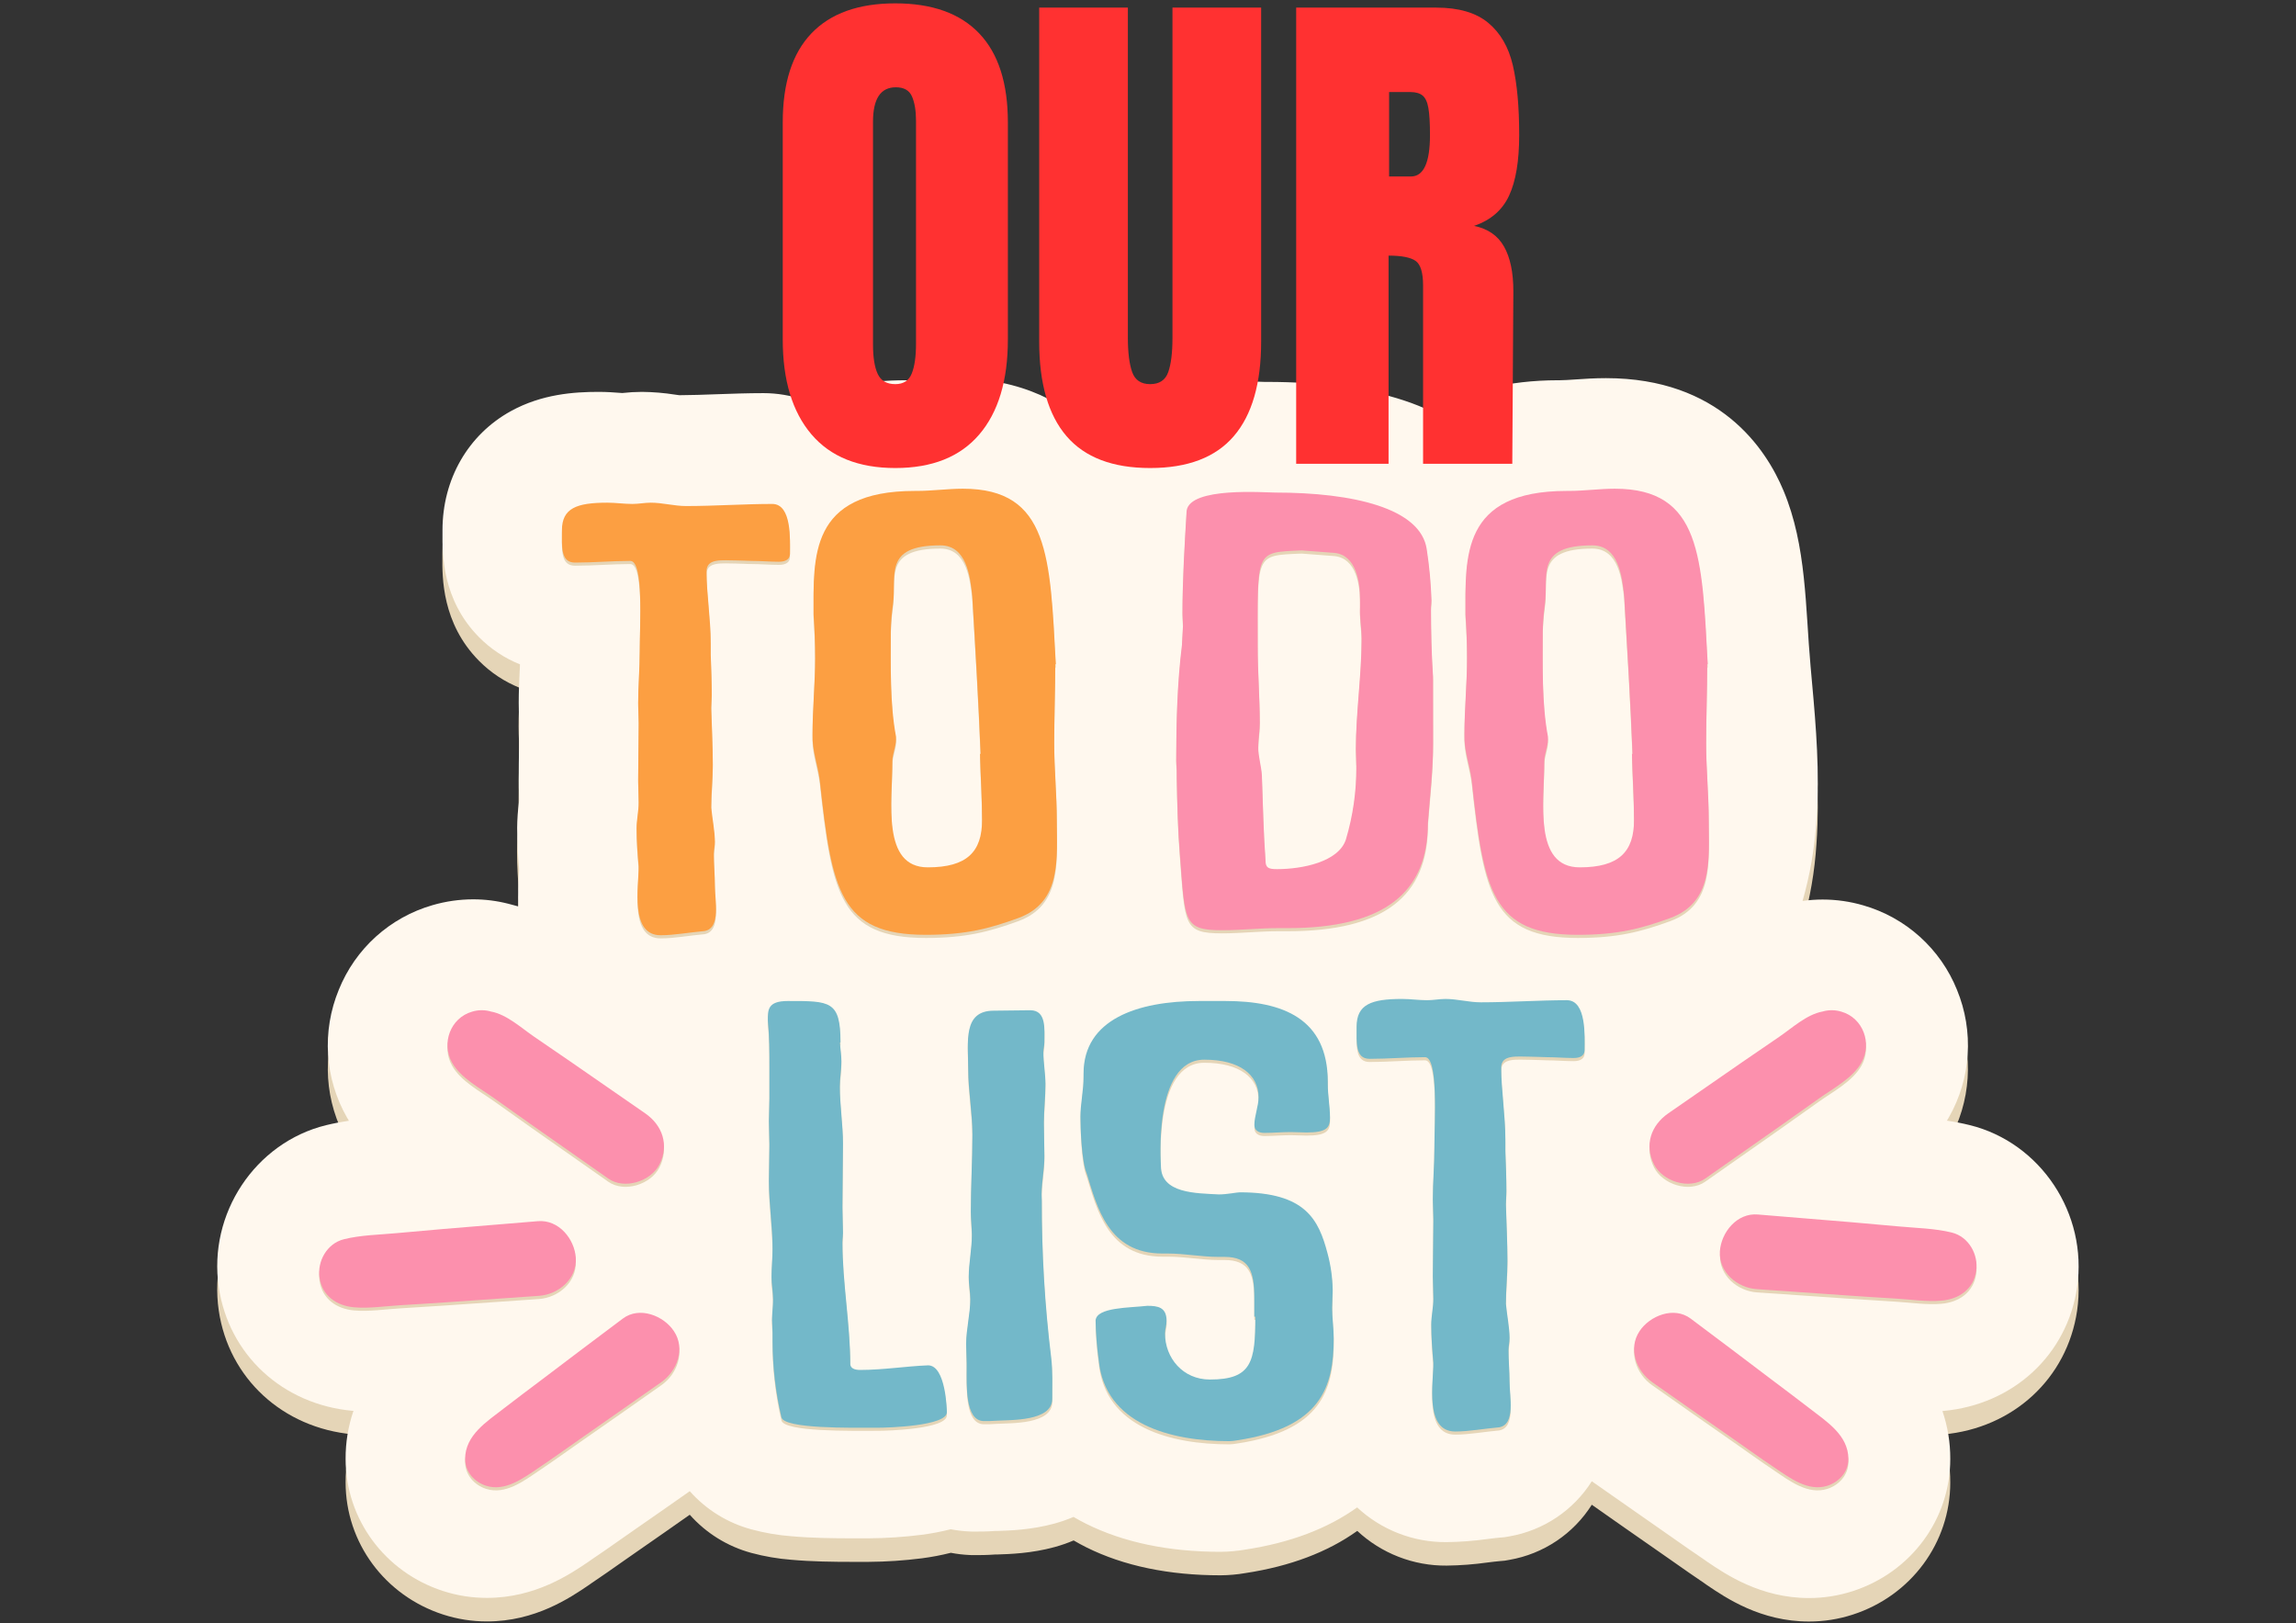 <svg xmlns="http://www.w3.org/2000/svg" xmlns:xlink="http://www.w3.org/1999/xlink" width="2245" zoomAndPan="magnify" viewBox="0 0 1683.75 1190.25" height="1587" preserveAspectRatio="xMidYMid meet" version="1.0"><rect x="0" y="0" width="1683.75" height="1190.25" fill="#333333" stroke="none"/><defs><g/></defs><path fill="#e5d5b7" d="M 1444.48 842.148 C 1438.703 840.703 1433.117 839.664 1427.727 838.902 C 1428.199 838.109 1428.688 837.281 1429.156 836.516 C 1431.156 833.008 1432.949 829.395 1434.539 825.68 C 1436.129 821.965 1437.504 818.172 1438.664 814.301 C 1439.824 810.43 1440.758 806.508 1441.473 802.531 C 1442.188 798.555 1442.672 794.551 1442.934 790.52 C 1443.191 786.488 1443.223 782.453 1443.023 778.418 C 1442.824 774.383 1442.398 770.371 1441.746 766.383 C 1441.094 762.398 1440.215 758.461 1439.113 754.57 C 1438.012 750.684 1436.695 746.871 1435.164 743.133 C 1433.672 739.426 1431.973 735.812 1430.07 732.297 C 1428.164 728.785 1426.07 725.387 1423.781 722.109 C 1421.488 718.832 1419.023 715.695 1416.375 712.699 C 1413.73 709.703 1410.922 706.867 1407.953 704.188 C 1404.984 701.512 1401.875 699.012 1398.625 696.688 C 1395.371 694.363 1391.996 692.23 1388.5 690.289 C 1385.008 688.352 1381.414 686.613 1377.719 685.082 C 1374.027 683.551 1370.262 682.23 1366.418 681.129 C 1356.68 678.293 1346.742 676.867 1336.602 676.859 C 1331.672 676.859 1326.77 677.211 1321.895 677.914 C 1327.41 658.598 1330.805 638.914 1332.07 618.863 C 1332.41 614.074 1332.672 609.301 1332.832 604.594 C 1333.969 571.449 1330.723 538.676 1327.754 505.727 C 1323.859 462.578 1324.961 417.73 1307.918 377.039 C 1295.012 346.195 1260.941 294.547 1177.652 294.547 C 1169.34 294.547 1161.891 295.051 1155.301 295.504 C 1150.902 295.797 1146.762 296.07 1143.938 296.07 L 1142.395 296.07 C 1105.891 296.07 1075.062 303.863 1050.344 319.266 C 1043.531 316.023 1036.539 313.227 1029.371 310.875 C 1002.215 301.914 968.594 297.355 929.41 297.305 L 927.316 297.223 C 923.113 297.078 916.75 296.836 909.266 296.836 C 893.559 296.594 878.008 298.043 862.613 301.184 C 833.395 307.68 814.922 321.266 803.188 335.598 C 782.637 313.668 750.207 294.547 699.527 294.547 C 691.234 294.547 683.766 295.051 677.176 295.504 C 672.793 295.797 668.637 296.07 665.812 296.07 L 664.289 296.07 C 635.637 296.07 610.508 300.941 589.066 310.406 C 579.594 307.18 569.855 305.559 559.848 305.535 C 548.098 305.535 536.668 305.941 525.613 306.348 C 515.875 306.703 506.785 307.027 498.102 307.062 L 495.129 306.656 C 487.02 305.375 478.859 304.691 470.652 304.609 C 465.832 304.637 461.027 304.918 456.238 305.453 L 454.16 305.309 C 450.281 305.016 444.988 304.609 438.883 304.609 C 420.867 304.609 397.281 306.234 374.59 318.715 C 343.164 336.035 324.414 368.68 324.414 406.043 C 324.414 406.84 324.414 407.668 324.414 408.43 C 324.285 423.039 323.992 457.027 351.293 484.574 C 355.551 488.871 360.199 492.688 365.238 496.027 C 370.281 499.363 375.609 502.152 381.227 504.395 C 381.227 506.211 381.066 508.078 380.984 509.977 C 380.676 516.746 380.316 524.406 380.316 532.555 C 380.316 536.598 380.465 540.184 380.578 543.09 C 380.578 544.715 380.707 546.336 380.707 547.297 C 380.707 553.609 380.609 560.02 380.527 566.773 C 380.414 573.949 380.316 581.383 380.316 589.012 C 380.316 593.184 380.449 596.852 380.562 600.113 C 380.562 601.492 380.66 602.809 380.676 603.945 L 380.527 605.16 C 379.676 611.52 379.219 617.902 379.164 624.316 C 379.164 635.5 379.863 645.516 380.594 654.523 C 380.594 655.188 380.512 655.887 380.48 656.488 C 379.871 664.957 379.719 673.438 380.027 681.922 C 377.656 681.211 375.156 680.543 372.723 679.977 C 364.266 677.816 355.672 676.734 346.945 676.73 C 336.797 676.738 326.852 678.16 317.109 681 C 313.266 682.105 309.496 683.43 305.805 684.965 C 302.109 686.504 298.516 688.242 295.02 690.191 C 291.523 692.137 288.152 694.273 284.898 696.602 C 281.645 698.934 278.535 701.438 275.57 704.121 C 272.602 706.805 269.797 709.648 267.152 712.648 C 264.508 715.652 262.043 718.797 259.758 722.078 C 257.473 725.359 255.379 728.762 253.48 732.281 C 251.578 735.805 249.887 739.422 248.398 743.133 C 246.859 746.875 245.539 750.691 244.438 754.586 C 243.336 758.477 242.457 762.418 241.801 766.41 C 241.148 770.402 240.723 774.418 240.523 778.457 C 240.324 782.5 240.355 786.539 240.617 790.574 C 240.879 794.609 241.371 798.621 242.086 802.602 C 242.805 806.582 243.746 810.508 244.91 814.383 C 246.074 818.258 247.453 822.055 249.047 825.77 C 250.645 829.488 252.445 833.102 254.453 836.613 C 254.906 837.426 255.41 838.238 255.879 838.984 C 250.508 839.781 244.906 840.82 239.129 842.23 C 187.055 855.137 152.496 907.258 160.434 961.016 C 167.754 1010.652 207.281 1047.047 258.754 1051.738 L 259.207 1051.738 C 255.316 1063.16 253.395 1074.906 253.445 1086.977 C 253.445 1131.078 282.176 1170.035 325.016 1183.883 C 335.453 1187.25 346.156 1188.934 357.121 1188.93 C 392.523 1188.93 418.09 1171.578 431.793 1162.262 L 434.098 1160.637 C 441.711 1155.539 448.934 1150.461 455.914 1145.543 C 459.16 1143.27 462.406 1140.996 465.652 1138.742 C 480.555 1128.387 493.684 1119.262 505.828 1110.691 C 508.816 1114.059 512.031 1117.191 515.477 1120.094 C 518.918 1122.992 522.555 1125.625 526.383 1127.996 C 530.211 1130.367 534.188 1132.449 538.32 1134.242 C 542.449 1136.035 546.688 1137.516 551.035 1138.691 C 560.617 1141.273 570.355 1142.945 580.254 1143.707 C 595.188 1145.07 611.695 1145.25 624.422 1145.25 L 636.953 1145.25 C 649.988 1145.16 662.977 1144.293 675.91 1142.652 C 683.113 1141.727 690.23 1140.375 697.273 1138.594 C 701.809 1139.469 706.387 1140.012 711.004 1140.219 L 712.871 1140.301 L 714.723 1140.301 C 718.391 1140.301 723.73 1140.301 729.965 1139.828 L 731.586 1139.828 C 740.305 1139.551 756.52 1139.031 773.336 1134.406 C 778.121 1133.098 782.793 1131.473 787.359 1129.539 C 790.402 1131.324 793.523 1133.016 796.727 1134.617 C 824.078 1148.219 857.176 1155.102 895.062 1155.102 C 901.18 1155.059 907.25 1154.52 913.277 1153.48 C 946.164 1148.48 973.594 1138.09 995.332 1122.543 C 997.527 1124.586 999.816 1126.523 1002.199 1128.348 C 1004.578 1130.176 1007.039 1131.887 1009.582 1133.48 C 1012.125 1135.074 1014.738 1136.547 1017.422 1137.895 C 1020.102 1139.238 1022.844 1140.457 1025.641 1141.543 C 1028.438 1142.633 1031.281 1143.582 1034.168 1144.402 C 1037.055 1145.219 1039.977 1145.898 1042.93 1146.438 C 1045.879 1146.98 1048.852 1147.379 1051.84 1147.641 C 1054.832 1147.898 1057.828 1148.016 1060.828 1147.992 C 1070.945 1147.867 1081.016 1147.098 1091.035 1145.688 C 1094.379 1145.281 1097.531 1144.875 1099.914 1144.684 L 1103.469 1144.375 L 1106.992 1143.758 C 1110.062 1143.219 1113.098 1142.527 1116.098 1141.672 C 1119.098 1140.82 1122.043 1139.812 1124.938 1138.652 C 1127.832 1137.492 1130.656 1136.184 1133.414 1134.727 C 1136.172 1133.273 1138.848 1131.676 1141.438 1129.941 C 1144.027 1128.207 1146.52 1126.344 1148.918 1124.348 C 1151.312 1122.352 1153.598 1120.238 1155.773 1118.004 C 1157.949 1115.77 1160.004 1113.43 1161.934 1110.98 C 1163.863 1108.531 1165.664 1105.992 1167.328 1103.355 C 1182.359 1113.938 1198.707 1125.383 1218.023 1138.805 L 1227.762 1145.605 C 1234.742 1150.477 1241.949 1155.605 1249.578 1160.703 L 1251.867 1162.324 C 1265.617 1171.645 1291.18 1188.996 1326.535 1188.996 C 1337.496 1188.996 1348.195 1187.312 1358.629 1183.945 C 1401.465 1170.117 1430.246 1131.176 1430.211 1087.043 C 1430.258 1074.984 1428.336 1063.25 1424.449 1051.836 L 1424.902 1051.836 C 1476.375 1047.227 1515.887 1010.75 1523.223 961.113 C 1531.113 907.258 1496.555 855.137 1444.48 842.148 Z M 1444.48 842.148 " fill-opacity="1" fill-rule="nonzero"/><path fill="#fff8ee" d="M 1444.48 824.992 C 1438.703 823.562 1433.117 822.508 1427.727 821.746 C 1428.199 820.949 1428.688 820.121 1429.156 819.359 C 1431.16 815.844 1432.961 812.23 1434.551 808.512 C 1436.145 804.793 1437.523 800.996 1438.684 797.121 C 1439.844 793.246 1440.785 789.316 1441.5 785.332 C 1442.215 781.352 1442.703 777.344 1442.961 773.305 C 1443.219 769.27 1443.25 765.23 1443.051 761.188 C 1442.852 757.148 1442.422 753.133 1441.766 749.141 C 1441.109 745.148 1440.23 741.207 1439.125 737.312 C 1438.023 733.422 1436.699 729.605 1435.164 725.863 C 1433.672 722.156 1431.973 718.543 1430.07 715.027 C 1428.164 711.512 1426.07 708.117 1423.781 704.84 C 1421.488 701.562 1419.023 698.426 1416.375 695.43 C 1413.73 692.434 1410.922 689.594 1407.953 686.918 C 1404.984 684.242 1401.875 681.738 1398.625 679.414 C 1395.371 677.094 1391.996 674.961 1388.5 673.02 C 1385.008 671.078 1381.414 669.344 1377.719 667.812 C 1374.027 666.277 1370.262 664.961 1366.418 663.855 C 1356.68 661.02 1346.742 659.598 1336.602 659.59 C 1331.672 659.59 1326.77 659.941 1321.895 660.645 C 1327.41 641.324 1330.805 621.641 1332.07 601.59 C 1332.418 596.797 1332.672 592.047 1332.832 587.34 C 1333.969 554.176 1330.723 521.422 1327.754 488.453 C 1323.859 445.309 1324.961 400.461 1307.918 359.766 C 1295.062 328.957 1260.988 277.273 1177.699 277.273 C 1169.391 277.273 1161.941 277.777 1155.348 278.234 C 1150.949 278.523 1146.812 278.816 1143.988 278.816 L 1142.445 278.816 C 1105.969 278.898 1075.145 286.609 1050.457 301.996 C 1043.645 298.754 1036.652 295.957 1029.484 293.605 C 1002.328 284.645 968.711 280.082 929.523 280.035 L 927.43 280.035 C 923.227 279.871 916.863 279.645 909.379 279.645 C 893.672 279.398 878.121 280.844 862.727 283.98 C 833.512 290.473 815.039 304.059 803.301 318.391 C 782.719 296.414 750.285 277.273 699.609 277.273 C 691.312 277.273 683.848 277.777 677.258 278.234 C 672.875 278.523 668.719 278.816 665.895 278.816 L 664.367 278.816 C 635.719 278.816 610.59 283.688 589.148 293.133 C 579.676 289.91 569.938 288.285 559.93 288.266 C 548.176 288.266 536.75 288.688 525.695 289.074 C 515.957 289.434 506.867 289.758 498.18 289.789 L 495.211 289.383 C 487.102 288.102 478.941 287.422 470.734 287.34 C 465.914 287.367 461.109 287.648 456.316 288.184 L 454.242 288.039 C 450.359 287.746 445.07 287.34 438.965 287.34 C 420.949 287.34 397.363 288.961 374.668 301.445 C 343.242 318.766 324.496 351.406 324.496 388.773 C 324.496 389.57 324.496 390.395 324.496 391.176 C 324.363 405.785 324.074 439.758 351.375 467.305 C 355.633 471.598 360.281 475.418 365.324 478.758 C 370.363 482.098 375.691 484.895 381.309 487.141 C 381.309 488.941 381.145 490.809 381.066 492.707 C 380.758 499.477 380.398 507.137 380.398 515.285 C 380.398 519.328 380.547 522.93 380.66 525.82 C 380.66 527.441 380.789 529.148 380.789 530.023 C 380.789 536.34 380.691 542.766 380.609 549.504 C 380.496 556.66 380.398 564.109 380.398 571.723 C 380.398 575.895 380.527 579.582 380.645 582.828 C 380.645 584.207 380.738 585.539 380.758 586.672 L 380.609 587.875 C 379.758 594.23 379.301 600.617 379.246 607.027 C 379.246 618.211 379.945 628.227 380.676 637.238 C 380.676 637.902 380.594 638.602 380.562 639.199 C 379.953 647.672 379.801 656.148 380.105 664.637 C 377.738 663.938 375.238 663.273 372.801 662.688 C 364.348 660.527 355.754 659.445 347.027 659.441 C 336.879 659.457 326.934 660.883 317.191 663.711 C 313.348 664.816 309.582 666.133 305.891 667.668 C 302.199 669.199 298.605 670.938 295.109 672.879 C 291.617 674.82 288.242 676.953 284.992 679.277 C 281.738 681.602 278.629 684.105 275.66 686.781 C 272.691 689.461 269.887 692.297 267.242 695.297 C 264.598 698.293 262.129 701.43 259.84 704.707 C 257.551 707.984 255.457 711.383 253.555 714.898 C 251.652 718.414 249.953 722.023 248.461 725.734 C 246.914 729.48 245.582 733.305 244.473 737.203 C 243.359 741.102 242.473 745.055 241.809 749.055 C 241.148 753.055 240.715 757.078 240.512 761.129 C 240.309 765.18 240.336 769.227 240.598 773.273 C 240.855 777.32 241.344 781.34 242.059 785.328 C 242.777 789.32 243.719 793.258 244.883 797.141 C 246.051 801.023 247.434 804.828 249.031 808.555 C 250.633 812.281 252.438 815.906 254.453 819.426 C 254.906 820.234 255.41 821.047 255.879 821.793 C 250.508 822.59 244.906 823.645 239.129 825.039 C 187.055 837.848 152.496 890.035 160.434 943.793 C 167.754 993.449 207.281 1029.906 258.754 1034.516 L 259.207 1034.516 C 255.316 1045.938 253.395 1057.688 253.445 1069.754 C 253.445 1113.891 282.195 1152.832 325.031 1166.66 C 335.465 1170.008 346.164 1171.676 357.121 1171.66 C 392.523 1171.66 418.09 1154.309 431.793 1144.988 L 434.098 1143.367 C 441.711 1138.27 448.934 1133.191 455.914 1128.27 C 459.16 1126 462.406 1123.727 465.652 1121.469 C 480.555 1111.113 493.684 1101.992 505.828 1093.422 C 508.816 1096.789 512.031 1099.922 515.477 1102.82 C 518.918 1105.723 522.555 1108.355 526.383 1110.727 C 530.211 1113.098 534.188 1115.18 538.32 1116.969 C 542.449 1118.762 546.688 1120.246 551.035 1121.422 C 560.617 1124.008 570.355 1125.688 580.254 1126.453 C 595.188 1127.801 611.695 1127.98 624.422 1127.98 L 636.953 1127.98 C 649.988 1127.898 662.977 1127.039 675.91 1125.398 C 683.086 1124.469 690.176 1123.117 697.191 1121.34 C 701.727 1122.223 706.305 1122.766 710.922 1122.965 L 712.789 1123.043 L 714.641 1123.043 C 718.309 1123.043 723.648 1123.043 729.883 1122.59 L 731.504 1122.59 C 740.223 1122.312 756.438 1121.793 773.254 1117.168 C 778.039 1115.855 782.715 1114.234 787.281 1112.297 C 790.316 1114.086 793.434 1115.789 796.645 1117.379 C 823.996 1130.98 857.094 1137.879 894.98 1137.879 C 901.098 1137.84 907.168 1137.297 913.195 1136.258 C 946.082 1131.273 973.516 1120.887 995.25 1105.32 C 997.445 1107.363 999.734 1109.301 1002.117 1111.129 C 1004.496 1112.953 1006.961 1114.664 1009.5 1116.258 C 1012.043 1117.855 1014.656 1119.324 1017.34 1120.672 C 1020.023 1122.016 1022.762 1123.234 1025.559 1124.32 C 1028.355 1125.41 1031.199 1126.359 1034.086 1127.18 C 1036.973 1127.996 1039.895 1128.676 1042.848 1129.219 C 1045.801 1129.758 1048.77 1130.16 1051.762 1130.418 C 1054.75 1130.676 1057.746 1130.797 1060.746 1130.77 C 1070.891 1130.648 1080.988 1129.879 1091.035 1128.465 C 1094.379 1128.059 1097.531 1127.656 1099.914 1127.461 L 1103.469 1127.152 L 1106.992 1126.535 C 1110.062 1126 1113.098 1125.305 1116.098 1124.449 C 1119.094 1123.598 1122.043 1122.59 1124.934 1121.43 C 1127.828 1120.27 1130.652 1118.965 1133.41 1117.508 C 1136.168 1116.055 1138.844 1114.457 1141.434 1112.723 C 1144.023 1110.988 1146.516 1109.125 1148.914 1107.133 C 1151.309 1105.137 1153.594 1103.023 1155.77 1100.793 C 1157.945 1098.559 1160 1096.219 1161.934 1093.773 C 1163.863 1091.324 1165.664 1088.785 1167.328 1086.148 C 1182.359 1096.715 1198.707 1108.16 1218.023 1121.582 L 1227.762 1128.387 C 1234.742 1133.254 1241.949 1138.383 1249.578 1143.48 L 1251.867 1145.105 C 1265.617 1154.422 1291.18 1171.773 1326.535 1171.773 C 1337.496 1171.773 1348.195 1170.09 1358.629 1166.727 C 1401.465 1152.895 1430.246 1113.953 1430.211 1069.82 C 1430.258 1057.762 1428.336 1046.027 1424.449 1034.613 L 1424.902 1034.613 C 1476.375 1030.004 1515.887 993.547 1523.223 943.891 C 1531.113 890.035 1496.555 837.848 1444.48 824.992 Z M 1444.48 824.992 " fill-opacity="1" fill-rule="nonzero"/><path fill="#e5d5b7" d="M 539.949 413.234 C 529.625 413.234 518.133 411.402 518.133 421.223 C 518.133 437.453 521.199 455.926 521.199 474.039 L 521.199 482.027 C 521.574 492.156 521.961 502.301 521.961 512.121 C 521.961 515.188 521.574 518.254 521.574 521.34 C 521.961 535.152 522.727 548.934 522.727 563.09 C 522.727 573.543 521.574 583.672 521.574 594.418 C 522.336 602.711 524.25 611.605 524.25 619.594 C 524.25 622.66 523.488 625.438 523.488 628.195 C 523.488 636.18 524.25 643.859 524.25 651.535 C 524.25 662.59 528.844 682.848 516.605 685.008 C 505.875 685.934 494.398 688.074 484.449 688.074 C 461.852 688.074 468.363 652.363 468.363 637.758 C 467.602 628.551 466.836 619.332 466.836 609.512 C 466.836 603.375 468.363 596.918 468.363 590.781 C 468.363 585.246 467.988 579.727 467.988 574.191 C 467.988 560.07 468.363 546.258 468.363 532.441 C 468.363 527.574 467.988 522.605 467.988 517.703 C 467.988 505.109 469.125 492.512 469.125 479.934 C 469.125 460.582 472.195 413.594 462.242 413.594 C 449.258 413.594 435.055 414.824 421.66 414.824 C 410.949 414.824 412.086 402.848 412.086 391.176 C 412.086 374.945 422.816 370.918 445.395 370.918 C 451.512 370.918 457.648 371.844 463.77 371.844 C 468.363 371.844 472.957 370.918 477.176 370.918 C 485.977 370.918 494.398 373.367 503.148 373.367 C 524.25 373.367 545.645 371.844 566.324 371.844 C 580.934 371.844 579.312 398.852 579.312 408.383 C 579.312 412.066 576.633 414.207 571.195 414.207 C 564.703 414.207 557.805 413.594 551.293 413.594 C 547.609 413.625 543.777 413.234 539.949 413.234 Z M 539.949 413.234 " fill-opacity="1" fill-rule="nonzero"/><path fill="#e5d5b7" d="M 773.094 547.133 C 773.094 565.863 775.008 584.906 775.008 603.637 C 775.008 631.57 778.84 663.809 746.684 675.48 C 725.582 683.156 708.391 687.766 678.914 687.766 C 616.141 687.766 610.008 655.84 601.207 574.758 C 599.668 562.781 595.461 552.652 595.852 540.672 C 595.852 522.25 597.766 503.207 597.766 484.785 C 597.766 474.039 597.379 463.684 596.613 452.855 C 596.613 411.094 593.172 362.266 670.879 362.266 L 672.402 362.266 C 683.508 362.266 695 360.742 706.102 360.742 C 769.652 360.742 770.023 411.059 774.277 489.395 L 773.887 489.395 C 773.855 508.742 773.094 527.785 773.094 547.133 Z M 719.121 555.117 C 717.578 516.422 715.289 477.723 712.984 439.336 C 711.457 424.598 708.781 402.262 689.641 402.262 C 647.145 402.262 657.859 424.387 654.809 445.879 C 653.906 452.398 653.391 458.953 653.266 465.535 C 653.266 490.402 652.504 518.336 657.098 542.605 L 657.098 544.438 C 657.098 549.973 654.418 554.891 654.418 560.672 C 654.418 590.148 646.383 638.355 680.391 638.355 C 709.09 638.355 720.191 626.992 720.191 603.668 C 720.191 587.438 719.055 571.414 718.664 555.152 Z M 719.121 555.117 " fill-opacity="1" fill-rule="nonzero"/><path fill="#e5d5b7" d="M 1050.957 547.133 C 1050.957 566.773 1048.652 586.09 1047.129 605.777 C 1047.129 656.746 1015.359 682.848 944.148 682.848 L 936.828 682.848 C 923.438 682.848 910.027 684.391 896.246 684.391 C 867.531 684.391 869.074 678.254 865.242 628.504 C 863.703 609.465 863.328 591.039 862.938 571.691 L 862.938 567.391 C 862.938 564.938 862.566 562.52 862.566 560.02 C 862.566 532.086 863.328 502.902 866.77 475.273 C 867.16 470.402 867.16 465.535 867.531 460.844 C 867.531 458.066 867.16 455 867.16 452.242 C 867.16 427.062 868.684 402.18 870.211 376.695 C 872.891 359.199 927.25 363.5 935.305 363.5 C 991.953 363.5 1042.113 374.863 1046.316 405.266 C 1048.23 417.684 1049.375 430.172 1049.758 442.727 C 1049.758 444.254 1049.383 446.105 1049.383 447.598 C 1049.383 464.496 1049.758 481.375 1050.91 498.582 Z M 922.332 476.508 C 922.332 495.531 923.859 513.355 923.859 532.395 C 923.859 538.223 922.707 544.066 922.707 550.25 C 922.707 557 925.012 564.062 925.387 570.816 C 926.164 591.707 926.539 612.582 928.078 633.469 C 928.078 638.68 930.367 639.605 936.488 639.605 C 954.863 639.605 981.664 634.379 987.02 617.809 C 992.199 600.371 994.754 582.559 994.68 564.371 C 994.68 560.07 994.309 555.77 994.309 551.484 C 994.309 525.074 998.512 497.121 998.512 470.711 C 998.512 462.727 996.984 455.047 997.359 447.371 L 997.359 441.852 C 997.359 429.254 994.68 409.387 978.609 407.766 L 954.488 405.914 C 920.027 407.406 922.332 405.508 922.332 476.508 Z M 922.332 476.508 " fill-opacity="1" fill-rule="nonzero"/><path fill="#e5d5b7" d="M 1251.184 547.133 C 1251.184 565.863 1253.102 584.906 1253.102 603.637 C 1253.102 631.57 1256.914 663.809 1224.758 675.48 C 1203.656 683.156 1186.484 687.766 1157.004 687.766 C 1094.219 687.766 1088.098 655.84 1079.285 574.758 C 1077.758 562.781 1073.555 552.652 1073.926 540.672 C 1073.926 522.25 1075.844 503.207 1075.844 484.785 C 1075.844 474.039 1075.469 463.684 1074.691 452.855 C 1074.691 411.094 1071.25 362.266 1148.969 362.266 L 1150.496 362.266 C 1161.598 362.266 1173.074 360.742 1184.18 360.742 C 1247.727 360.742 1248.117 411.059 1252.355 489.395 L 1251.98 489.395 C 1251.949 508.742 1251.184 527.785 1251.184 547.133 Z M 1197.195 555.117 C 1195.672 516.422 1193.367 477.723 1191.078 439.336 C 1189.551 424.598 1186.809 402.262 1167.719 402.262 C 1125.223 402.262 1135.953 424.387 1132.883 445.879 C 1131.996 452.398 1131.484 458.953 1131.359 465.535 C 1131.359 490.402 1130.594 518.336 1135.188 542.605 L 1135.188 544.438 C 1135.188 549.973 1132.512 554.891 1132.512 560.672 C 1132.512 590.148 1124.395 638.355 1158.48 638.355 C 1187.195 638.355 1198.301 626.992 1198.301 603.668 C 1198.301 587.438 1197.148 571.414 1196.773 555.152 Z M 1197.195 555.117 " fill-opacity="1" fill-rule="nonzero"/><path fill="#e5d5b7" d="M 617.051 780.469 C 617.051 786.605 615.898 792.738 615.898 798.891 C 615.898 812.703 618.203 826.828 618.203 840.641 C 618.203 856.305 617.812 871.352 617.812 887.324 C 617.812 893.816 618.203 900.227 618.203 906.363 C 618.203 908.508 617.812 910.664 617.812 913.117 C 617.812 942.902 623.559 973.305 623.559 1002.781 C 623.949 1005.539 626.629 1006.773 630.832 1006.773 C 647.684 1006.773 664.516 1004.016 680.602 1003.398 C 693.586 1003.398 694.383 1035.945 694.383 1037.793 C 694.383 1047.922 650.734 1049.156 643.461 1049.156 C 624.324 1049.156 574.945 1050.066 573.027 1041.48 C 568.742 1023.199 566.578 1004.676 566.535 985.898 L 566.535 979.406 C 566.535 976.34 566.145 973.273 566.145 970.203 C 566.145 965.336 566.91 960.059 566.91 955.156 C 566.91 949.621 565.773 944.102 565.773 938.566 C 565.773 931.816 566.535 924.754 566.535 918 C 566.535 901.414 563.859 884.84 563.859 868.25 C 563.859 859.34 564.23 850.137 564.23 841.223 C 564.23 835.707 563.859 830.172 563.859 824.344 C 563.859 818.516 564.23 813.289 564.23 807.445 L 564.23 784.492 C 564.23 773.438 564.23 762.078 563.094 750.73 C 563.094 743.055 562.707 736.285 577.703 736.285 C 608.707 736.285 616.371 735.977 616.371 766.379 C 616.371 766.688 616.371 766.688 615.98 766.688 C 616.238 771.297 617.051 775.906 617.051 780.469 Z M 617.051 780.469 " fill-opacity="1" fill-rule="nonzero"/><path fill="#e5d5b7" d="M 708.504 987.781 C 708.504 977.039 711.555 965.367 711.555 954.93 C 711.555 949.703 710.402 944.184 710.402 938.699 C 710.402 928.57 712.707 918.133 712.707 907.988 C 712.707 902.469 711.945 896.332 711.945 890.797 C 711.945 871.758 713.098 853.023 713.098 833.984 C 713.098 818.027 710.031 802.055 710.031 786.391 C 710.031 766.426 705.809 743.395 728.793 743.395 C 737.594 743.395 746.391 743.102 755.578 743.102 C 767.461 743.102 765.918 756.914 765.918 766.426 C 765.918 768.895 765.156 771.297 765.156 773.797 C 765.156 781.473 766.68 789.461 766.68 797.137 C 766.68 806.668 765.543 816.18 765.543 825.398 C 765.543 833.676 765.918 842.281 765.918 850.266 C 765.918 861.012 763.238 871.758 764.004 882.195 C 763.898 920.93 766.199 959.527 770.902 997.977 C 772.055 1007.812 771.664 1018.25 771.664 1028.07 C 771.664 1044.66 741.035 1043.426 731.082 1044.043 C 727.641 1044.352 724.199 1044.352 721.133 1044.352 C 707.727 1043.734 708.879 1018.25 708.879 1005.395 L 708.879 1001.711 C 708.879 996.695 708.504 992.395 708.504 987.781 Z M 708.504 987.781 " fill-opacity="1" fill-rule="nonzero"/><path fill="#e5d5b7" d="M 919.816 954.004 C 919.816 934.656 916.375 923.91 898 923.91 L 893.406 923.91 C 881.152 923.91 868.895 921.461 856.27 921.461 L 852.422 921.461 C 812.617 921.461 804.566 887.371 796.922 862.812 C 793.109 853.902 792.359 829.035 792.359 821.047 C 792.359 811.52 794.648 802.008 794.648 791.832 L 794.648 789.379 C 794.648 749.773 834.078 736.25 879.254 736.25 L 898.73 736.25 C 940.84 736.25 973.758 749.238 973.758 795.531 L 973.758 797.367 C 973.758 805.352 975.379 813.953 975.379 821.926 C 975.379 829.309 972.703 832.688 958.141 832.688 C 954.328 832.688 950.496 832.379 946.664 832.379 C 940.172 832.379 933.68 832.996 927.188 832.996 C 922.594 832.996 919.914 830.836 919.914 827.152 C 919.914 820.66 922.984 813.336 922.984 806.879 C 922.984 790.305 909.203 779.281 883.164 779.281 C 845.652 779.281 851.383 855.137 851.383 857.277 C 851.383 877.551 877.047 877.242 893.879 878.152 C 900.016 878.152 906.863 876.625 909.203 876.625 C 957.43 876.625 967.004 896.574 973.516 921.152 C 975.918 930 977.195 939.008 977.344 948.176 C 977.344 952.477 976.957 957.07 976.957 961.375 C 976.957 968.742 978.109 976.422 978.109 983.789 C 978.109 1019.727 968.531 1049.203 907.285 1058.457 C 905.387 1058.816 903.473 1059.02 901.539 1059.074 C 858.672 1059.074 810.426 1046.785 805.77 999.812 C 804.414 990.117 803.645 980.379 803.465 970.594 C 804.242 960.758 827.973 961.375 841.367 959.848 C 849.027 959.848 855.539 960.758 855.539 970.902 C 855.539 973.969 854.383 977.039 854.383 980.105 C 854.383 997.961 867.371 1013.883 887.305 1013.883 C 917.934 1013.883 920.613 1000.996 920.613 967.816 L 919.852 967.816 Z M 919.816 954.004 " fill-opacity="1" fill-rule="nonzero"/><path fill="#e5d5b7" d="M 1122.723 777.125 C 1112.383 777.125 1100.891 775.289 1100.891 785.109 C 1100.891 801.344 1103.957 819.812 1103.957 837.93 L 1103.957 845.914 C 1104.348 856.043 1104.719 866.188 1104.719 876.008 C 1104.719 879.078 1104.348 882.145 1104.348 885.23 C 1104.719 899.043 1105.484 912.824 1105.484 926.977 C 1105.484 937.43 1104.348 947.559 1104.348 958.305 C 1105.109 966.602 1107.027 975.496 1107.027 983.48 C 1107.027 986.551 1106.262 989.324 1106.262 992.086 C 1106.262 1000.07 1107.027 1007.75 1107.027 1015.426 C 1107.027 1026.48 1111.621 1046.738 1099.363 1048.898 C 1088.652 1049.82 1077.156 1051.965 1067.207 1051.965 C 1044.629 1051.965 1051.137 1016.336 1051.137 1001.645 C 1050.359 992.441 1049.594 983.223 1049.594 973.402 C 1049.594 967.266 1051.137 960.805 1051.137 954.668 C 1051.137 949.133 1050.746 943.617 1050.746 938.082 C 1050.746 923.957 1051.137 910.145 1051.137 896.332 C 1051.137 891.461 1050.746 886.496 1050.746 881.594 C 1050.746 868.996 1051.898 856.402 1051.898 843.82 C 1051.898 824.473 1054.953 777.48 1045 777.48 C 1032.016 777.48 1017.828 778.715 1004.422 778.715 C 993.707 778.715 994.859 766.734 994.859 755.066 C 994.859 738.832 1005.574 734.809 1028.152 734.809 C 1034.289 734.809 1040.406 735.734 1046.543 735.734 C 1051.137 735.734 1055.73 734.809 1059.934 734.809 C 1068.734 734.809 1077.156 737.258 1085.906 737.258 C 1107.008 737.258 1128.387 735.734 1149.066 735.734 C 1163.676 735.734 1162.055 762.742 1162.055 772.27 C 1162.055 775.957 1159.375 778.098 1154.02 778.098 C 1147.523 778.098 1140.609 777.48 1134.102 777.48 C 1130.367 777.434 1126.555 777.125 1122.723 777.125 Z M 1122.723 777.125 " fill-opacity="1" fill-rule="nonzero"/><path fill="#e5d5b7" d="M 473.184 818.695 L 418.562 780.875 C 409.684 774.723 400.707 768.668 391.844 762.582 C 382.316 756.086 371.668 746.168 360.125 744.027 C 357.848 743.359 355.52 743.035 353.148 743.047 C 350.773 743.062 348.453 743.414 346.18 744.109 C 330.289 748.719 323.457 767.352 331.574 781.555 C 338.066 792.918 352.023 800.207 362.594 807.707 C 371.844 814.297 381.082 820.902 390.367 827.426 L 446.059 866.496 C 457.875 874.793 477.211 868.512 483.539 856.156 C 490.828 841.906 485.844 827.539 473.184 818.695 Z M 473.184 818.695 " fill-opacity="1" fill-rule="nonzero"/><path fill="#e5d5b7" d="M 394.488 897.727 L 325.047 903.473 C 313.684 904.398 302.434 905.438 291.137 906.492 C 278.281 907.68 264.664 907.871 252.18 910.973 C 239.695 914.074 232.539 927.207 234.324 939.137 C 236.289 952.43 246.789 959.734 259.613 960.887 C 270.652 961.875 282.453 960.012 293.523 959.359 C 304.594 958.711 316.152 957.98 327.449 957.203 L 395.203 952.527 C 409.457 951.535 423.09 940.16 422.199 924.805 C 421.402 910.777 409.766 896.477 394.488 897.727 Z M 394.488 897.727 " fill-opacity="1" fill-rule="nonzero"/><path fill="#e5d5b7" d="M 494.238 978.402 C 486.738 967.039 469.027 959.977 456.805 969.117 C 437.023 983.887 417.312 998.738 397.672 1013.672 C 388.254 1020.816 378.762 1027.844 369.426 1035.082 C 357.008 1044.707 341.102 1054.645 341.102 1072.074 C 341.102 1081.523 347.871 1088.941 356.457 1091.715 C 370.645 1096.309 384.215 1085.875 395.414 1078.324 C 405.625 1071.492 415.625 1064.27 425.719 1057.223 C 445.48 1043.48 465.203 1029.672 484.887 1015.801 C 496.574 1007.715 502.793 991.289 494.238 978.402 Z M 494.238 978.402 " fill-opacity="1" fill-rule="nonzero"/><path fill="#e5d5b7" d="M 1223.379 818.695 L 1278 780.875 C 1286.879 774.723 1295.855 768.668 1304.734 762.582 C 1314.246 756.086 1324.895 746.168 1336.453 744.027 C 1338.73 743.359 1341.059 743.035 1343.43 743.047 C 1345.805 743.062 1348.129 743.414 1350.398 744.109 C 1366.273 748.719 1373.121 767.352 1365.008 781.555 C 1358.512 792.918 1344.555 800.207 1334.004 807.707 C 1324.75 814.297 1315.516 820.902 1306.215 827.426 C 1287.676 840.488 1269.105 853.512 1250.504 866.496 C 1238.703 874.793 1219.352 868.512 1213.039 856.156 C 1205.734 841.906 1210.734 827.539 1223.379 818.695 Z M 1223.379 818.695 " fill-opacity="1" fill-rule="nonzero"/><path fill="#e5d5b7" d="M 1289.07 892.844 L 1358.512 898.57 C 1369.875 899.496 1381.109 900.535 1392.406 901.59 C 1405.277 902.793 1418.898 902.973 1431.363 906.07 C 1443.832 909.172 1451.004 922.305 1449.219 934.234 C 1447.258 947.527 1436.738 954.832 1423.93 955.984 C 1412.875 956.977 1401.09 955.109 1390.004 954.457 C 1378.918 953.809 1367.395 953.078 1356.094 952.301 L 1288.406 947.656 C 1274.152 946.652 1260.52 935.273 1261.395 919.934 C 1262.207 905.875 1273.844 891.574 1289.07 892.844 Z M 1289.07 892.844 " fill-opacity="1" fill-rule="nonzero"/><path fill="#e5d5b7" d="M 1202.324 978.402 C 1209.824 967.039 1227.535 959.977 1239.758 969.117 C 1259.527 983.887 1279.246 998.738 1298.91 1013.672 C 1308.309 1020.816 1317.805 1027.844 1327.137 1035.082 C 1339.555 1044.707 1355.477 1054.645 1355.496 1072.074 C 1355.496 1081.523 1348.727 1088.941 1340.121 1091.715 C 1325.934 1096.309 1312.363 1085.875 1301.164 1078.324 C 1290.938 1071.492 1280.957 1064.27 1270.859 1057.223 C 1251.086 1043.48 1231.367 1029.672 1211.691 1015.801 C 1199.988 1007.715 1193.77 991.289 1202.324 978.402 Z M 1202.324 978.402 " fill-opacity="1" fill-rule="nonzero"/><path fill="#fc9f42" d="M 539.949 410.945 C 529.625 410.945 518.133 409.094 518.133 418.934 C 518.133 435.164 521.199 453.637 521.199 471.75 L 521.199 479.738 C 521.574 489.867 521.961 499.996 521.961 509.816 C 521.961 512.898 521.574 515.969 521.574 519.035 C 521.961 532.848 522.727 546.629 522.727 560.801 C 522.727 571.238 521.574 581.367 521.574 592.113 C 522.336 600.406 524.25 609.316 524.25 617.305 C 524.25 620.371 523.488 623.133 523.488 625.891 C 523.488 633.875 524.25 641.555 524.25 649.23 C 524.25 660.285 528.844 680.559 516.605 682.703 C 505.875 683.629 494.398 685.77 484.449 685.77 C 461.852 685.77 468.363 650.156 468.363 635.449 C 467.602 626.23 466.836 617.027 466.836 607.191 C 466.836 601.055 468.363 594.609 468.363 588.461 C 468.363 582.941 467.988 577.406 467.988 571.887 C 467.988 557.766 468.363 543.934 468.363 530.121 C 468.363 525.25 467.988 520.301 467.988 515.383 C 467.988 502.785 469.125 490.207 469.125 477.609 C 469.125 458.262 472.195 411.285 462.242 411.285 C 449.258 411.285 435.055 412.52 421.66 412.52 C 410.949 412.52 412.086 400.543 412.086 388.871 C 412.086 372.637 422.816 368.598 445.395 368.598 C 451.512 368.598 457.648 369.523 463.77 369.523 C 468.363 369.523 472.957 368.598 477.176 368.598 C 485.977 368.598 494.398 371.062 503.148 371.062 C 524.25 371.062 545.645 369.523 566.324 369.523 C 580.934 369.523 579.312 396.547 579.312 406.059 C 579.312 409.746 576.633 411.902 571.195 411.902 C 564.703 411.902 557.805 411.285 551.293 411.285 C 547.609 411.254 543.777 410.945 539.949 410.945 Z M 539.949 410.945 " fill-opacity="1" fill-rule="nonzero"/><path fill="#fc9f42" d="M 773.094 544.828 C 773.094 563.559 775.008 582.598 775.008 601.332 C 775.008 629.281 778.84 661.52 746.684 673.191 C 725.582 680.867 708.391 685.461 678.914 685.461 C 616.141 685.461 610.008 653.535 601.207 572.473 C 599.668 560.492 595.461 550.363 595.852 538.383 C 595.852 519.961 597.766 500.922 597.766 482.496 C 597.766 471.75 597.379 461.297 596.613 450.551 C 596.613 408.805 593.172 359.977 670.879 359.977 L 672.402 359.977 C 683.508 359.977 695 358.355 706.102 358.355 C 769.652 358.355 770.023 408.672 774.277 487.027 L 773.887 487.027 C 773.855 506.438 773.094 525.48 773.094 544.828 Z M 719.121 552.812 C 717.578 514.117 715.289 475.438 712.984 437.047 C 711.457 422.309 708.781 399.891 689.641 399.891 C 647.145 399.891 657.859 422 654.809 443.492 C 653.906 450.012 653.391 456.566 653.266 463.148 C 653.266 488.016 652.504 515.969 657.098 540.219 L 657.098 542.066 C 657.098 547.586 654.418 552.504 654.418 558.301 C 654.418 587.777 646.383 635.988 680.391 635.988 C 709.09 635.988 720.191 624.625 720.191 601.281 C 720.191 585.051 719.055 569.047 718.664 552.766 Z M 719.121 552.812 " fill-opacity="1" fill-rule="nonzero"/><path fill="#fc90ad" d="M 1050.957 544.828 C 1050.957 564.484 1048.652 583.785 1047.129 603.473 C 1047.129 654.457 1015.359 680.559 944.148 680.559 L 936.828 680.559 C 923.438 680.559 910.027 682.086 896.246 682.086 C 867.531 682.086 869.074 675.949 865.242 626.199 C 863.703 607.16 863.328 588.734 862.938 569.387 L 862.938 565.086 C 862.938 562.617 862.566 560.215 862.566 557.715 C 862.566 529.766 863.328 500.594 866.77 472.953 C 867.16 468.082 867.16 463.215 867.531 458.523 C 867.531 455.762 867.16 452.695 867.16 449.934 C 867.16 424.742 868.684 399.875 870.211 374.391 C 872.891 356.879 927.25 361.18 935.305 361.18 C 991.953 361.18 1042.113 372.543 1046.316 402.945 C 1048.23 415.359 1049.375 427.848 1049.758 440.406 C 1049.758 441.949 1049.383 443.785 1049.383 445.277 C 1049.383 462.156 1049.758 479.055 1050.91 496.246 Z M 922.332 474.203 C 922.332 493.242 923.859 511.051 923.859 530.09 C 923.859 535.934 922.707 541.762 922.707 547.945 C 922.707 554.715 925.012 561.773 925.387 568.527 C 926.164 589.402 926.539 610.293 928.078 631.164 C 928.078 636.391 930.367 637.301 936.488 637.301 C 954.863 637.301 981.664 632.09 987.02 615.5 C 992.199 598.07 994.75 580.266 994.68 562.082 C 994.68 557.781 994.309 553.48 994.309 549.098 C 994.309 522.688 998.512 494.75 998.512 468.344 C 998.512 460.355 996.984 452.68 997.359 445 L 997.359 439.5 C 997.359 426.918 994.68 407.035 978.609 405.41 L 954.488 403.578 C 920.027 405.117 922.332 403.27 922.332 474.203 Z M 922.332 474.203 " fill-opacity="1" fill-rule="nonzero"/><path fill="#fc90ad" d="M 1251.184 544.828 C 1251.184 563.559 1253.102 582.598 1253.102 601.332 C 1253.102 629.281 1256.914 661.52 1224.758 673.191 C 1203.656 680.867 1186.484 685.461 1157.004 685.461 C 1094.219 685.461 1088.098 653.535 1079.285 572.473 C 1077.758 560.492 1073.555 550.363 1073.926 538.383 C 1073.926 519.961 1075.844 500.922 1075.844 482.496 C 1075.844 471.75 1075.469 461.297 1074.691 450.551 C 1074.691 408.805 1071.25 359.977 1148.969 359.977 L 1150.496 359.977 C 1161.598 359.977 1173.074 358.355 1184.18 358.355 C 1247.727 358.355 1248.117 408.672 1252.355 487.027 L 1251.98 487.027 C 1251.949 506.438 1251.184 525.48 1251.184 544.828 Z M 1197.195 552.812 C 1195.672 514.117 1193.367 475.438 1191.078 437.047 C 1189.551 422.309 1186.855 399.891 1167.719 399.891 C 1125.223 399.891 1135.953 422 1132.883 443.492 C 1131.996 450.016 1131.488 456.566 1131.359 463.148 C 1131.359 488.016 1130.594 515.969 1135.188 540.219 L 1135.188 542.066 C 1135.188 547.586 1132.512 552.504 1132.512 558.301 C 1132.512 587.777 1124.395 635.988 1158.48 635.988 C 1187.195 635.988 1198.301 624.625 1198.301 601.281 C 1198.301 585.051 1197.148 569.047 1196.773 552.766 Z M 1197.195 552.812 " fill-opacity="1" fill-rule="nonzero"/><path fill="#73b8c9" d="M 617.051 778.211 C 617.051 784.348 615.898 790.5 615.898 796.637 C 615.898 810.449 618.203 824.586 618.203 838.398 C 618.203 854.062 617.812 869.109 617.812 885.066 C 617.812 891.559 618.203 897.973 618.203 904.105 C 618.203 906.266 617.812 908.41 617.812 910.875 C 617.812 940.66 623.559 971.047 623.559 1000.543 C 623.949 1003.301 626.629 1004.52 630.832 1004.52 C 647.684 1004.52 664.516 1001.758 680.602 1001.141 C 693.586 1001.141 694.383 1033.703 694.383 1035.539 C 694.383 1045.668 650.734 1046.898 643.461 1046.898 C 624.324 1046.898 574.945 1047.824 573.027 1039.223 C 568.742 1020.945 566.578 1002.418 566.535 983.645 L 566.535 977.152 C 566.535 974.082 566.145 971 566.145 967.93 C 566.145 963.062 566.91 957.801 566.91 952.883 C 566.91 947.367 565.773 941.832 565.773 936.312 C 565.773 929.559 566.535 922.48 566.535 915.73 C 566.535 899.156 563.859 882.566 563.859 865.996 C 563.859 857.082 564.23 847.863 564.23 838.969 C 564.23 833.434 563.859 827.914 563.859 822.07 C 563.859 816.227 564.23 811.016 564.23 805.188 L 564.23 782.203 C 564.23 771.152 564.23 759.789 563.094 748.426 C 563.094 740.75 562.707 733.996 577.703 733.996 C 608.707 733.996 616.371 733.688 616.371 764.09 C 616.371 764.398 616.371 764.398 615.98 764.398 C 616.238 768.992 617.051 773.602 617.051 778.211 Z M 617.051 778.211 " fill-opacity="1" fill-rule="nonzero"/><path fill="#73b8c9" d="M 708.504 985.496 C 708.504 974.734 711.555 963.078 711.555 952.625 C 711.555 947.414 710.402 941.879 710.402 936.391 C 710.402 926.246 712.707 915.809 712.707 905.68 C 712.707 900.145 711.945 894.012 711.945 888.492 C 711.945 869.453 713.098 850.719 713.098 831.68 C 713.098 815.707 710.031 799.734 710.031 784.07 C 710.031 764.121 705.809 741.09 728.793 741.09 C 737.594 741.09 746.391 740.781 755.578 740.781 C 767.461 740.781 765.918 754.594 765.918 764.121 C 765.918 766.574 765.156 768.992 765.156 771.492 C 765.156 779.168 766.68 787.156 766.68 794.832 C 766.68 804.344 765.543 813.855 765.543 823.078 C 765.543 831.371 765.918 839.973 765.918 847.945 C 765.918 858.707 763.238 869.453 764.004 879.891 C 763.902 918.621 766.199 957.211 770.902 995.656 C 772.055 1005.477 771.664 1015.914 771.664 1025.75 C 771.664 1042.324 741.035 1041.105 731.082 1041.723 C 727.641 1042.016 724.199 1042.016 721.133 1042.016 C 707.727 1041.414 708.879 1015.914 708.879 1003.059 L 708.879 999.371 C 708.879 994.391 708.504 990.09 708.504 985.496 Z M 708.504 985.496 " fill-opacity="1" fill-rule="nonzero"/><path fill="#73b8c9" d="M 919.816 951.715 C 919.816 932.367 916.375 921.621 898 921.621 L 893.406 921.621 C 881.152 921.621 868.895 919.152 856.27 919.152 L 852.422 919.152 C 812.617 919.152 804.566 885.066 796.922 860.508 C 793.09 851.598 792.328 826.73 792.328 818.742 C 792.328 809.23 794.617 799.703 794.617 789.523 L 794.617 787.121 C 794.617 747.5 834.047 733.996 879.219 733.996 L 898.699 733.996 C 940.805 733.996 973.727 746.883 973.727 793.258 L 973.727 795.078 C 973.727 803.062 975.348 811.664 975.348 819.652 C 975.348 827.02 972.672 830.398 958.109 830.398 C 954.297 830.398 950.465 830.09 946.633 830.09 C 940.141 830.09 933.648 830.707 927.156 830.707 C 922.562 830.707 919.883 828.562 919.883 824.879 C 919.883 818.387 922.949 811.051 922.949 804.605 C 922.949 788.016 909.168 777.012 883.133 777.012 C 845.621 777.012 851.348 852.863 851.348 854.926 C 851.348 875.199 877.012 874.891 893.844 875.816 C 899.98 875.816 906.832 874.273 909.168 874.273 C 957.395 874.273 966.973 894.238 973.48 918.797 C 975.883 927.645 977.16 936.656 977.312 945.824 C 977.312 950.125 976.922 954.734 976.922 959.035 C 976.922 966.406 978.074 974.082 978.074 981.453 C 978.074 1017.375 968.5 1046.852 907.254 1056.121 C 905.355 1056.477 903.438 1056.684 901.508 1056.738 C 858.637 1056.738 810.395 1044.449 805.734 997.457 C 804.379 987.766 803.613 978.027 803.43 968.238 C 804.211 958.5 827.941 959.035 841.332 957.496 C 848.996 957.496 855.504 958.418 855.504 968.547 C 855.504 971.617 854.352 974.684 854.352 977.77 C 854.352 995.625 867.34 1011.547 887.27 1011.547 C 917.902 1011.547 920.582 998.641 920.582 965.48 L 919.816 965.48 Z M 919.816 951.715 " fill-opacity="1" fill-rule="nonzero"/><path fill="#73b8c9" d="M 1122.723 774.836 C 1112.383 774.836 1100.891 772.984 1100.891 782.82 C 1100.891 799.055 1103.957 817.527 1103.957 835.641 L 1103.957 843.625 C 1104.348 853.754 1104.719 863.883 1104.719 873.703 C 1104.719 876.789 1104.348 879.855 1104.348 882.926 C 1104.719 896.738 1105.484 910.52 1105.484 924.688 C 1105.484 935.125 1104.348 945.254 1104.348 956 C 1105.109 964.297 1107.027 973.207 1107.027 981.191 C 1107.027 984.262 1106.262 987.02 1106.262 989.781 C 1106.262 997.766 1107.027 1005.445 1107.027 1013.121 C 1107.027 1024.176 1111.621 1044.449 1099.363 1046.59 C 1088.652 1047.516 1077.156 1049.66 1067.207 1049.66 C 1044.629 1049.66 1051.137 1014.047 1051.137 999.34 C 1050.359 990.121 1049.594 980.918 1049.594 971.082 C 1049.594 964.945 1051.137 958.5 1051.137 952.348 C 1051.137 946.828 1050.746 941.293 1050.746 935.777 C 1050.746 921.652 1051.137 907.824 1051.137 894.012 C 1051.137 889.141 1050.746 884.191 1050.746 879.273 C 1050.746 866.676 1051.898 854.098 1051.898 841.5 C 1051.898 822.152 1054.953 775.176 1045 775.176 C 1032.016 775.176 1017.828 776.395 1004.422 776.395 C 993.707 776.395 994.859 764.43 994.859 752.762 C 994.859 736.527 1005.574 732.484 1028.152 732.484 C 1034.289 732.484 1040.406 733.41 1046.543 733.41 C 1051.137 733.41 1055.73 732.484 1059.934 732.484 C 1068.734 732.484 1077.156 734.953 1085.906 734.953 C 1107.008 734.953 1128.387 733.41 1149.066 733.41 C 1163.676 733.41 1162.055 760.438 1162.055 769.949 C 1162.055 773.633 1159.375 775.793 1154.02 775.793 C 1147.523 775.793 1140.609 775.176 1134.102 775.176 C 1130.367 775.145 1126.555 774.836 1122.723 774.836 Z M 1122.723 774.836 " fill-opacity="1" fill-rule="nonzero"/><path fill="#fc90ad" d="M 473.184 816.391 L 418.562 778.57 C 409.684 772.434 400.707 766.363 391.844 760.273 C 382.316 753.781 371.668 743.863 360.125 741.738 C 357.848 741.066 355.523 740.734 353.148 740.75 C 350.773 740.766 348.449 741.121 346.18 741.82 C 330.289 746.414 323.457 765.062 331.574 779.266 C 338.066 790.629 352.023 797.902 362.594 805.418 C 371.844 811.992 381.082 818.598 390.367 825.121 L 446.125 864.227 C 457.941 872.504 477.273 866.223 483.605 853.867 C 490.828 839.617 485.844 825.156 473.184 816.391 Z M 473.184 816.391 " fill-opacity="1" fill-rule="nonzero"/><path fill="#fc90ad" d="M 394.488 895.438 L 325.047 901.168 C 313.738 902.109 302.434 903.117 291.137 904.188 C 278.281 905.391 264.664 905.566 252.18 908.684 C 239.695 911.801 232.539 924.918 234.324 936.848 C 236.289 950.125 246.789 957.43 259.613 958.582 C 270.652 959.57 282.453 957.723 293.523 957.055 C 304.594 956.391 316.152 955.691 327.449 954.898 L 395.285 950.172 C 409.535 949.184 423.172 937.789 422.277 922.449 C 421.402 908.473 409.766 894.172 394.488 895.438 Z M 394.488 895.438 " fill-opacity="1" fill-rule="nonzero"/><path fill="#fc90ad" d="M 494.238 976.113 C 486.738 964.75 469.027 957.688 456.805 966.812 C 437.023 981.605 417.312 996.461 397.672 1011.383 C 388.254 1018.512 378.762 1025.539 369.426 1032.777 C 357.008 1042.422 341.102 1052.355 341.102 1069.789 C 341.102 1079.234 347.871 1086.652 356.457 1089.43 C 370.645 1094.004 384.215 1083.566 395.414 1076.035 C 405.625 1069.188 415.625 1061.98 425.719 1054.934 C 445.48 1041.18 465.203 1027.379 484.887 1013.527 C 496.574 1005.328 502.793 989 494.238 976.113 Z M 494.238 976.113 " fill-opacity="1" fill-rule="nonzero"/><path fill="#fc90ad" d="M 1223.379 816.391 L 1278 778.57 C 1286.879 772.434 1295.855 766.363 1304.734 760.273 C 1314.246 753.781 1324.895 743.863 1336.453 741.738 C 1338.73 741.066 1341.059 740.734 1343.434 740.75 C 1345.805 740.766 1348.129 741.121 1350.398 741.82 C 1366.273 746.414 1373.121 765.062 1365.008 779.266 C 1358.512 790.629 1344.555 797.902 1334.004 805.418 C 1324.75 811.992 1315.516 818.598 1306.215 825.121 C 1287.645 838.172 1269.059 851.207 1250.453 864.227 C 1238.652 872.504 1219.305 866.223 1212.992 853.867 C 1205.734 839.617 1210.734 825.156 1223.379 816.391 Z M 1223.379 816.391 " fill-opacity="1" fill-rule="nonzero"/><path fill="#fc90ad" d="M 1289.07 890.539 L 1358.512 896.266 C 1369.812 897.207 1381.109 898.215 1392.406 899.285 C 1405.277 900.488 1418.898 900.684 1431.363 903.781 C 1443.832 906.883 1451.004 920.016 1449.219 931.945 C 1447.258 945.238 1436.738 952.543 1423.93 953.68 C 1412.875 954.668 1401.09 952.82 1390.004 952.172 C 1378.918 951.52 1367.395 950.789 1356.094 949.996 L 1288.262 945.27 C 1274.008 944.281 1260.371 932.902 1261.25 917.547 C 1262.207 903.57 1273.844 889.223 1289.07 890.539 Z M 1289.07 890.539 " fill-opacity="1" fill-rule="nonzero"/><path fill="#fc90ad" d="M 1202.324 976.113 C 1209.824 964.75 1227.535 957.688 1239.758 966.812 C 1259.527 981.605 1279.246 996.461 1298.91 1011.383 C 1308.309 1018.512 1317.805 1025.539 1327.137 1032.777 C 1339.555 1042.422 1355.477 1052.355 1355.496 1069.789 C 1355.496 1079.234 1348.727 1086.652 1340.121 1089.43 C 1325.934 1094.004 1312.363 1083.566 1301.164 1076.035 C 1290.938 1069.188 1280.957 1061.98 1270.859 1054.934 C 1251.086 1041.18 1231.367 1027.379 1211.691 1013.527 C 1199.988 1005.328 1193.77 989 1202.324 976.113 Z M 1202.324 976.113 " fill-opacity="1" fill-rule="nonzero"/><g fill="#ff3131" fill-opacity="1"><g transform="translate(561.94, 340.073)"><g><path d="M 94.625 3.109 C 67.625 3.109 47.113 -5.129 33.094 -21.609 C 19.082 -38.098 12.078 -61.27 12.078 -91.125 L 12.078 -250.375 C 12.078 -279.188 19.082 -300.926 33.094 -315.594 C 47.113 -330.27 67.625 -337.609 94.625 -337.609 C 121.625 -337.609 142.129 -330.27 156.141 -315.594 C 170.16 -300.926 177.172 -279.188 177.172 -250.375 L 177.172 -91.125 C 177.172 -61.008 170.16 -37.773 156.141 -21.422 C 142.129 -5.066 121.625 3.109 94.625 3.109 Z M 94.625 -58.406 C 100.594 -58.406 104.613 -61 106.688 -66.188 C 108.77 -71.383 109.812 -78.656 109.812 -88 L 109.812 -251.547 C 109.812 -258.816 108.836 -264.723 106.891 -269.266 C 104.941 -273.805 100.984 -276.078 95.016 -276.078 C 83.848 -276.078 78.266 -267.641 78.266 -250.766 L 78.266 -87.609 C 78.266 -78.004 79.43 -70.734 81.766 -65.797 C 84.109 -60.867 88.395 -58.406 94.625 -58.406 Z M 94.625 -58.406 "/></g></g></g><g fill="#ff3131" fill-opacity="1"><g transform="translate(751.178, 340.073)"><g><path d="M 92.281 3.109 C 64.77 3.109 44.328 -4.676 30.953 -20.25 C 17.586 -35.82 10.906 -58.926 10.906 -89.562 L 10.906 -334.484 L 75.938 -334.484 L 75.938 -92.281 C 75.938 -81.645 76.973 -73.336 79.047 -67.359 C 81.117 -61.391 85.531 -58.406 92.281 -58.406 C 99.031 -58.406 103.441 -61.328 105.516 -67.172 C 107.598 -73.016 108.641 -81.383 108.641 -92.281 L 108.641 -334.484 L 173.672 -334.484 L 173.672 -89.562 C 173.672 -58.926 166.984 -35.82 153.609 -20.25 C 140.242 -4.676 119.801 3.109 92.281 3.109 Z M 92.281 3.109 "/></g></g></g><g fill="#ff3131" fill-opacity="1"><g transform="translate(935.742, 340.073)"><g><path d="M 14.797 -334.484 L 117.594 -334.484 C 133.945 -334.484 146.602 -330.785 155.562 -323.391 C 164.52 -315.992 170.555 -305.609 173.672 -292.234 C 176.785 -278.867 178.344 -261.801 178.344 -241.031 C 178.344 -222.082 175.875 -207.285 170.938 -196.641 C 166.008 -185.992 157.445 -178.598 145.25 -174.453 C 155.363 -172.367 162.691 -167.301 167.234 -159.25 C 171.785 -151.207 174.062 -140.305 174.062 -126.547 L 173.281 0 L 107.859 0 L 107.859 -130.828 C 107.859 -140.18 106.039 -146.156 102.406 -148.75 C 98.77 -151.344 92.148 -152.641 82.547 -152.641 L 82.547 0 L 14.797 0 Z M 98.906 -210.656 C 108.25 -210.656 112.922 -220.781 112.922 -241.031 C 112.922 -249.852 112.531 -256.473 111.75 -260.891 C 110.977 -265.305 109.551 -268.359 107.469 -270.047 C 105.395 -271.734 102.41 -272.578 98.516 -272.578 L 82.938 -272.578 L 82.938 -210.656 Z M 98.906 -210.656 "/></g></g></g></svg>